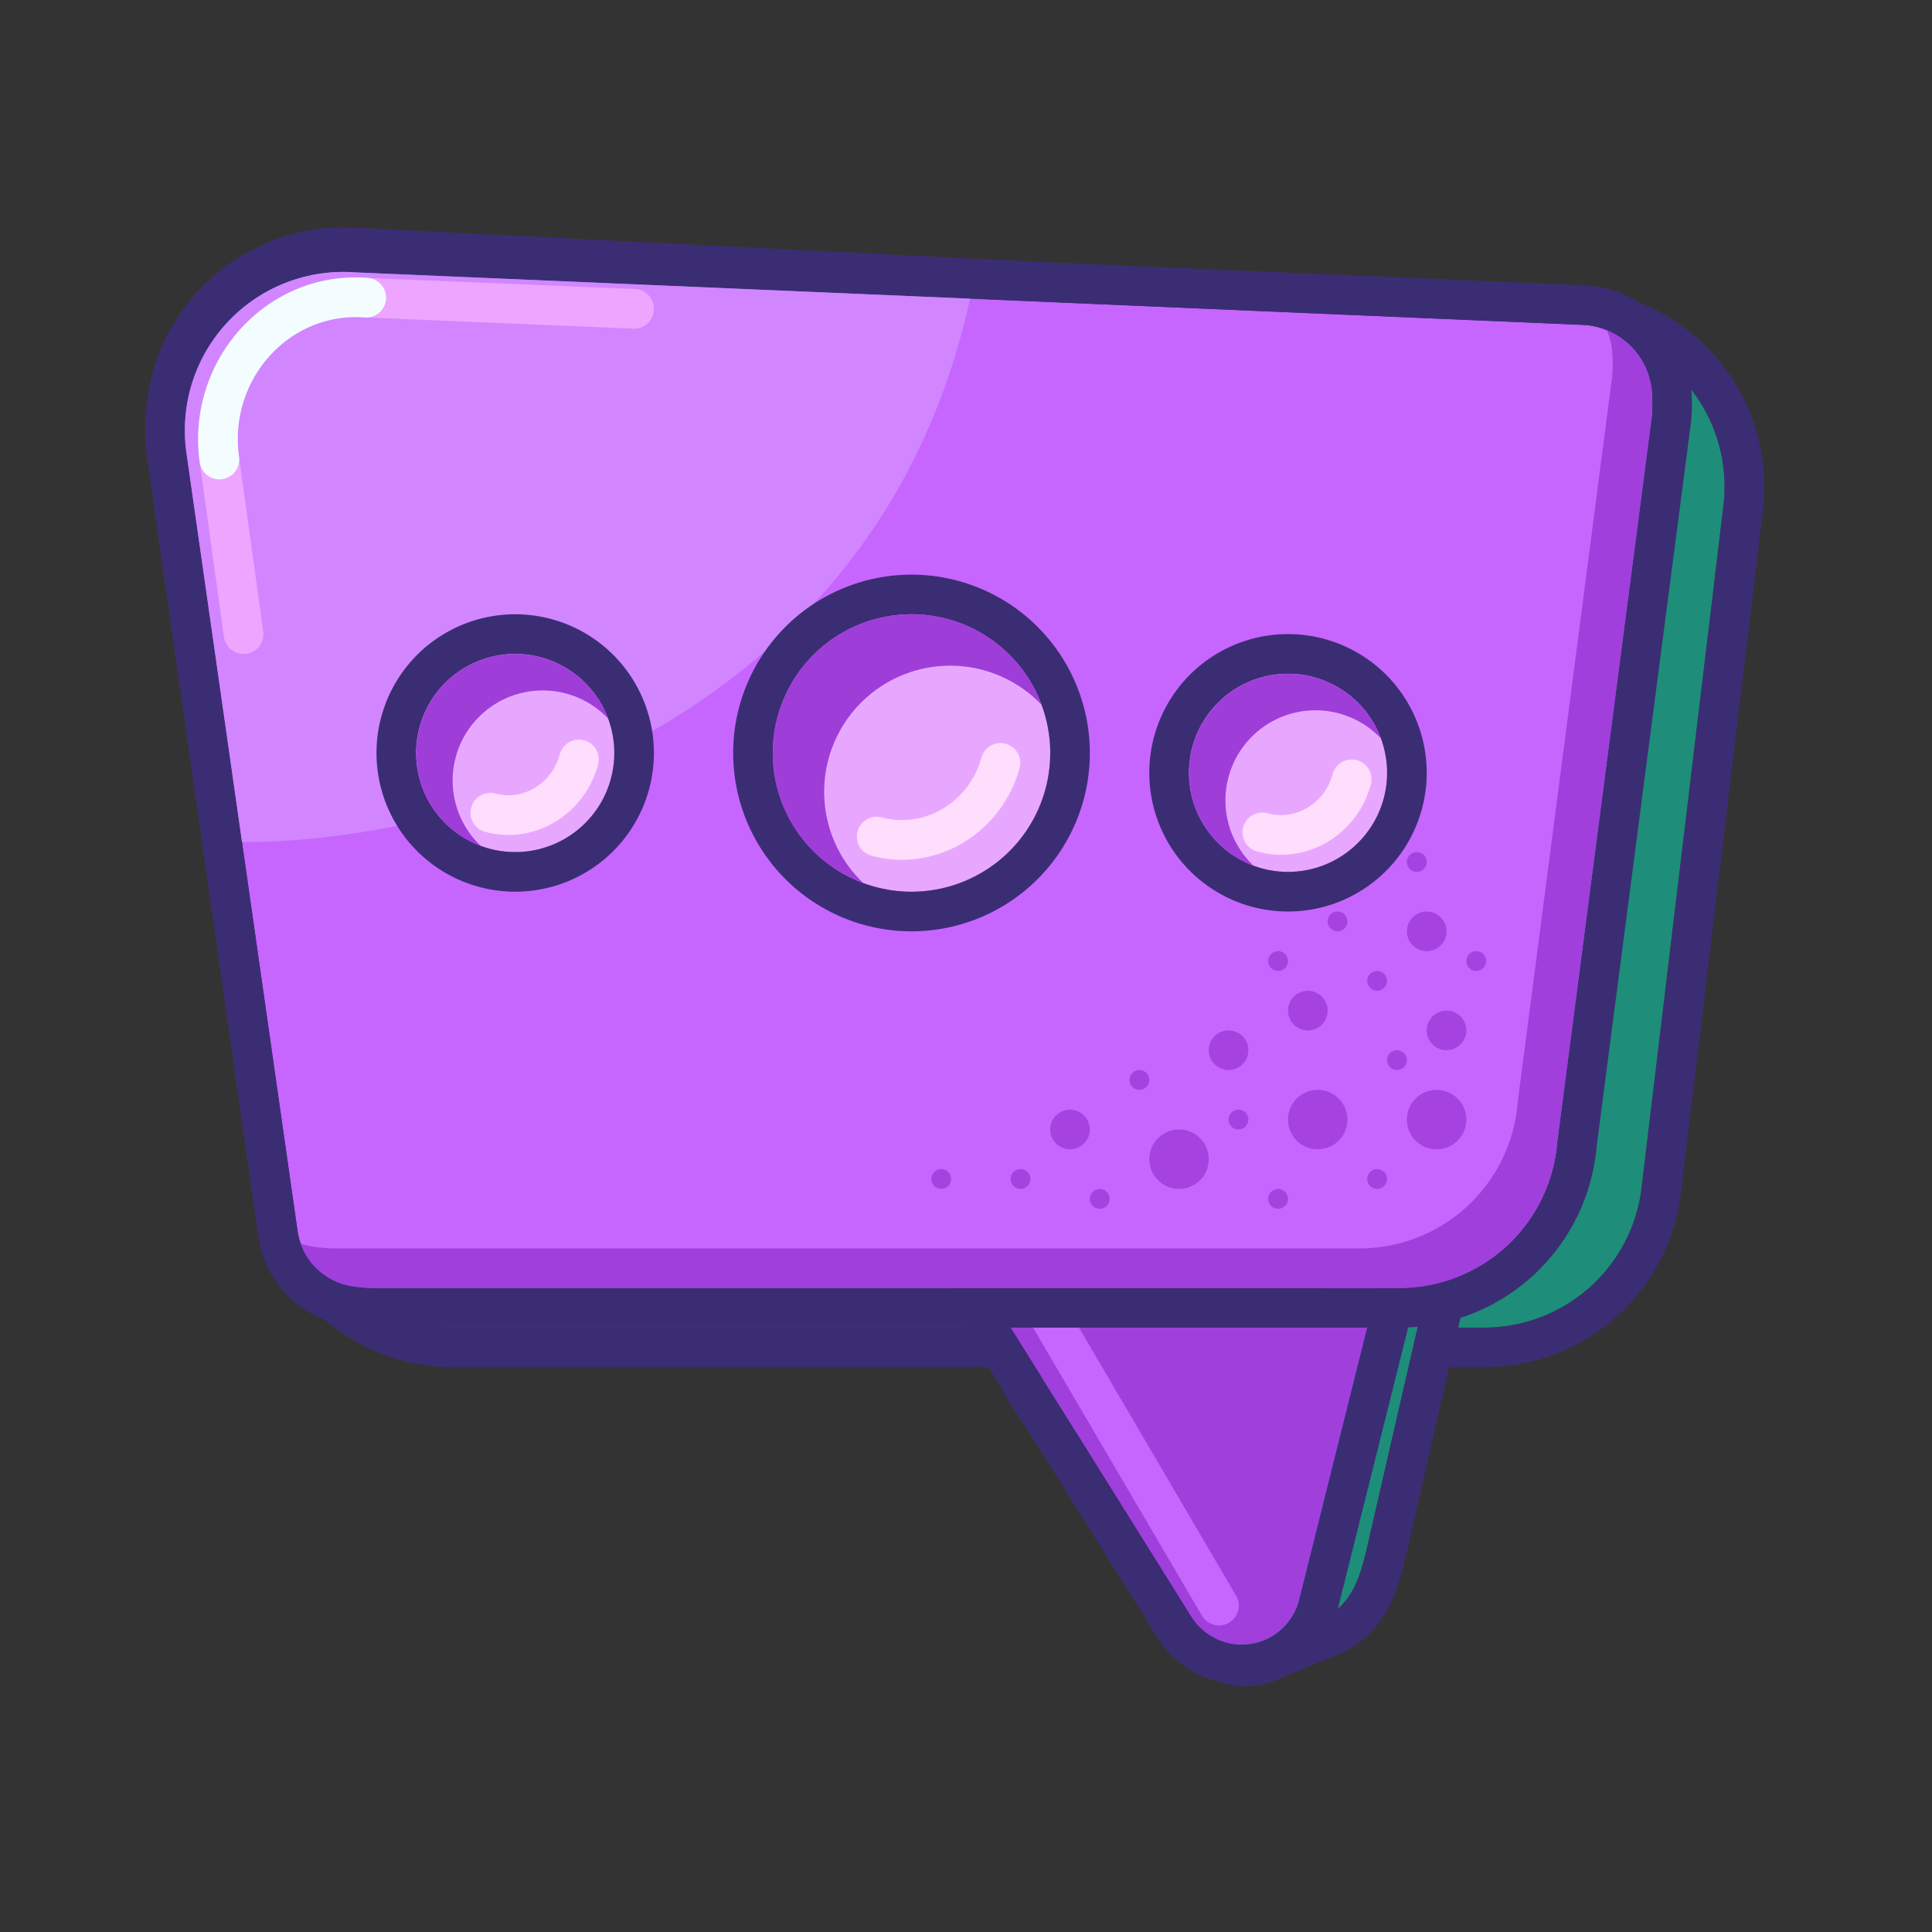 <svg width="39" height="39" viewBox="0 0 39 39" fill="none" xmlns="http://www.w3.org/2000/svg">
    <rect x="0" y="0" width="39" height="39" fill="#333333" stroke="none"/>
    <path d="M34.791 10.206a3.2 3.2 0 0 0-3.017-3.577L7.097 5.395A3.2 3.2 0 0 0 3.772 9.06l2.223 15.01a3.2 3.2 0 0 0 3.166 2.73h20.8a3.2 3.2 0 0 0 3.177-2.818l1.653-13.776z" fill="#1E8D79"/>
    <path fill-rule="evenodd" clip-rule="evenodd" d="M31.814 5.83 7.137 4.596A4 4 0 0 0 2.98 9.178l2.224 15.009A4 4 0 0 0 9.161 27.6h20.8a4 4 0 0 0 3.971-3.524l1.654-13.775a4 4 0 0 0-3.772-4.472zm-.04.8a3.2 3.2 0 0 1 3.017 3.577l-1.653 13.775a3.2 3.2 0 0 1-3.177 2.819h-20.8a3.2 3.2 0 0 1-3.166-2.731L3.772 9.06a3.2 3.2 0 0 1 3.325-3.665L31.774 6.63z" fill="#3B2D74"/>
    <path d="m21 27.8 7-3 .8 1.2-1.2 5.224c-.2.904-.455 1.318-1.123 1.527l-1.077.45c-.766.239-1.462-.673-1.8-1.4l-2.6-4z" fill="#1E8D79"/>
    <path fill-rule="evenodd" clip-rule="evenodd" d="M20.234 27.568a.8.8 0 0 1 .45-.503l7-3a.8.8 0 0 1 .982.291l.8 1.2a.8.8 0 0 1 .113.623L28.38 31.4c-.105.477-.246.935-.514 1.312-.284.401-.662.644-1.113.791l-1.045.436a.854.854 0 0 1-.07.026c-.78.244-1.438-.14-1.842-.514-.396-.366-.7-.848-.896-1.26l-2.57-3.954a.8.8 0 0 1-.096-.668zM23.6 31.8c.337.728 1.034 1.64 1.8 1.4l1.077-.45c.668-.208.923-.622 1.123-1.526L28.8 26l-.8-1.2-7 3 2.6 4z" fill="#3B2D74"/>
    <path fill-rule="evenodd" clip-rule="evenodd" d="m19.9 26 4.148 6.637a1.199 1.199 0 0 0 2.179-.345l1.633-6.53a3.19 3.19 0 0 1-1.214.238H19.9z" fill="#A03FDC"/>
    <path fill-rule="evenodd" clip-rule="evenodd" d="M19.2 25.612a.8.8 0 0 1 .7-.412h6.746c.322 0 .63-.064.91-.179a.8.8 0 0 1 1.08.934l-1.633 6.531a1.998 1.998 0 0 1-3.634.575l-4.148-6.637a.8.8 0 0 1-.021-.812zm7.027 6.68a1.199 1.199 0 0 1-2.18.345L19.9 26h6.746a3.233 3.233 0 0 0 1.213-.239l-1.632 6.531z" fill="#3B2D74"/>
    <path fill-rule="evenodd" clip-rule="evenodd" d="M20.998 26.255a.4.4 0 0 1 .547.143l3.4 5.8a.4.4 0 1 1-.69.404l-3.4-5.8a.4.4 0 0 1 .143-.547z" fill="#C666FF"/>
    <path d="M6.007 24.853 3.763 9.143A3.2 3.2 0 0 1 7.17 5.497L31.993 6.56a1.472 1.472 0 0 1 1.352 1.351c.012.162.012.328-.002.495l-1.908 14.65A3.2 3.2 0 0 1 28.245 26H7.576c-.16 0-.319-.014-.474-.039a1.311 1.311 0 0 1-1.094-1.109z" fill="#C666FF"/>
    <path fill-rule="evenodd" clip-rule="evenodd" d="M32.027 5.76a2.271 2.271 0 0 1 2.116 2.091 4.013 4.013 0 0 1-.006.658L32.23 23.14a4 4 0 0 1-3.985 3.66H7.576c-.206 0-.407-.017-.602-.048l.127-.79c.155.025.314.038.474.038h20.67a3.2 3.2 0 0 0 3.19-2.944l1.909-14.65c.013-.167.013-.333.001-.495a1.472 1.472 0 0 0-1.352-1.351L7.17 5.498a3.2 3.2 0 0 0-3.407 3.644l2.244 15.711c.082.57.525 1.018 1.094 1.109l-.127.79a2.112 2.112 0 0 1-1.759-1.786L2.971 9.255a4 4 0 0 1 4.245-4.556l24.811 1.062z" fill="#3B2D74"/>
    <path fill-rule="evenodd" clip-rule="evenodd" d="M6.069 25.103c.157.448.55.782 1.032.86.155.024.314.038.474.038h20.67a3.2 3.2 0 0 0 3.19-2.945l1.909-14.65c.013-.167.013-.333.001-.495a1.472 1.472 0 0 0-.905-1.244c.057.138.094.288.105.444.012.162.012.328-.002.495l-1.907 14.65a3.2 3.2 0 0 1-3.19 2.945H6.776c-.161 0-.32-.014-.475-.039a1.332 1.332 0 0 1-.232-.059z" fill="#A03FDC"/>
    <path d="M3.763 9.142A3.2 3.2 0 0 1 7.17 5.498l12.412.531C17.647 14.852 8.978 17.018 4.885 16.998L3.763 9.142z" fill="#D186FF"/>
    <path fill-rule="evenodd" clip-rule="evenodd" d="M7.416 5.61c-2.04-.154-3.668 1.672-3.384 3.722l.488 3.524a.4.4 0 0 0 .793-.11l-.488-3.524c-.219-1.578 1.033-2.93 2.537-2.814h.014l5.407.226a.4.4 0 0 0 .034-.8l-5.4-.224z" fill="#EDA5FF"/>
    <path fill-rule="evenodd" clip-rule="evenodd" d="M4.032 9.332C3.748 7.28 5.38 5.452 7.424 5.61a.4.4 0 1 1-.062.798C5.858 6.29 4.606 7.644 4.825 9.222a.4.4 0 0 1-.793.11z" fill="#F3FCFF"/>
    <path d="M27.2 22.601a.6.6 0 1 1-1.2 0 .6.6 0 0 1 1.2 0zM29.6 22.601a.6.6 0 1 1-1.2 0 .6.6 0 0 1 1.2 0zM24.4 23.4a.6.6 0 1 1-1.2 0 .6.6 0 0 1 1.2 0zM28 17a.6.6 0 1 1-1.2 0 .6.6 0 0 1 1.2 0zM29.6 20.8a.4.4 0 1 1-.8 0 .4.4 0 0 1 .8 0zM26.8 20.401a.4.4 0 1 1-.8 0 .4.4 0 0 1 .8 0zM29.2 18.8a.4.4 0 1 1-.8 0 .4.4 0 0 1 .8 0zM25.2 21.2a.4.4 0 1 1-.8 0 .4.4 0 0 1 .8 0zM22 22.8a.4.4 0 1 1-.8 0 .4.4 0 0 1 .8 0zM19.2 23.8a.2.2 0 1 1-.4 0 .2.2 0 0 1 .4 0zM20.8 23.8a.2.2 0 1 1-.4 0 .2.2 0 0 1 .4 0zM22.4 24.201a.2.2 0 1 1-.4 0 .2.2 0 0 1 .4 0zM25.2 22.6a.2.2 0 1 1-.4 0 .2.2 0 0 1 .4 0zM26 24.201a.2.2 0 1 1-.4 0 .2.2 0 0 1 .4 0zM28 23.8a.2.2 0 1 1-.4 0 .2.2 0 0 1 .4 0zM28.4 21.4a.2.2 0 1 1-.4 0 .2.2 0 0 1 .4 0zM30 19.4a.2.2 0 1 1-.4 0 .2.2 0 0 1 .4 0zM28.8 15.8a.2.2 0 1 1-.4 0 .2.2 0 0 1 .4 0zM28 19.8a.2.2 0 1 1-.4 0 .2.2 0 0 1 .4 0zM26 19.4a.2.2 0 1 1-.4 0 .2.2 0 0 1 .4 0zM27.2 18.6a.2.2 0 1 1-.4 0 .2.2 0 0 1 .4 0zM28.8 17.4a.2.2 0 1 1-.4 0 .2.2 0 0 1 .4 0zM27.2 15a.2.2 0 1 1-.4 0 .2.2 0 0 1 .4 0zM23.2 21.8a.2.2 0 1 1-.4 0 .2.2 0 0 1 .4 0z" fill="#A643E0"/>
    <path d="M12.4 15.2a2 2 0 1 1-4 0 2 2 0 0 1 4 0z" fill="#E8A7FF"/>
    <path fill-rule="evenodd" clip-rule="evenodd" d="M13.2 15.2a2.8 2.8 0 1 1-5.6 0 2.8 2.8 0 0 1 5.6 0zm-2.8 2a2 2 0 1 0 0-4 2 2 0 0 0 0 4z" fill="#3B2D74"/>
    <path fill-rule="evenodd" clip-rule="evenodd" d="M12.277 14.507a1.818 1.818 0 1 0-2.57 2.57 2 2 0 1 1 2.57-2.57z" fill="#9F3DD9"/>
    <path fill-rule="evenodd" clip-rule="evenodd" d="M10.002 16.02c.547.146 1.137-.192 1.298-.793a.4.4 0 0 1 .773.207c-.268 1.002-1.279 1.626-2.278 1.358a.4.4 0 1 1 .207-.773z" fill="#FFDDFC"/>
    <path d="M21.2 15.2a2.8 2.8 0 1 1-5.6 0 2.8 2.8 0 0 1 5.6 0z" fill="#E8A7FF"/>
    <path fill-rule="evenodd" clip-rule="evenodd" d="M22 15.2a3.6 3.6 0 1 1-7.2 0 3.6 3.6 0 0 1 7.2 0zM18.4 18a2.8 2.8 0 1 0 0-5.6 2.8 2.8 0 0 0 0 5.6z" fill="#3B2D74"/>
    <path fill-rule="evenodd" clip-rule="evenodd" d="M21.027 14.23a2.545 2.545 0 1 0-3.598 3.598 2.801 2.801 0 1 1 3.598-3.598z" fill="#9F3DD9"/>
    <path fill-rule="evenodd" clip-rule="evenodd" d="M17.801 16.502c.856.229 1.767-.302 2.014-1.222a.4.4 0 0 1 .772.207c-.354 1.321-1.684 2.138-2.993 1.787a.4.4 0 1 1 .207-.773z" fill="#FFDDFC"/>
    <path d="M28 15.6a2 2 0 1 1-4 0 2 2 0 0 1 4 0z" fill="#E8A7FF"/>
    <path fill-rule="evenodd" clip-rule="evenodd" d="M28.8 15.6a2.8 2.8 0 1 1-5.6 0 2.8 2.8 0 0 1 5.6 0zm-2.8 2a2 2 0 1 0 0-4 2 2 0 0 0 0 4z" fill="#3B2D74"/>
    <path fill-rule="evenodd" clip-rule="evenodd" d="M27.877 14.908a1.818 1.818 0 1 0-2.57 2.57 2 2 0 1 1 2.57-2.57z" fill="#9F3DD9"/>
    <path fill-rule="evenodd" clip-rule="evenodd" d="M25.602 16.42c.547.146 1.137-.192 1.298-.792a.4.4 0 1 1 .773.207c-.268 1.001-1.279 1.625-2.278 1.357a.4.4 0 1 1 .207-.772z" fill="#FFDDFC"/>
</svg>
